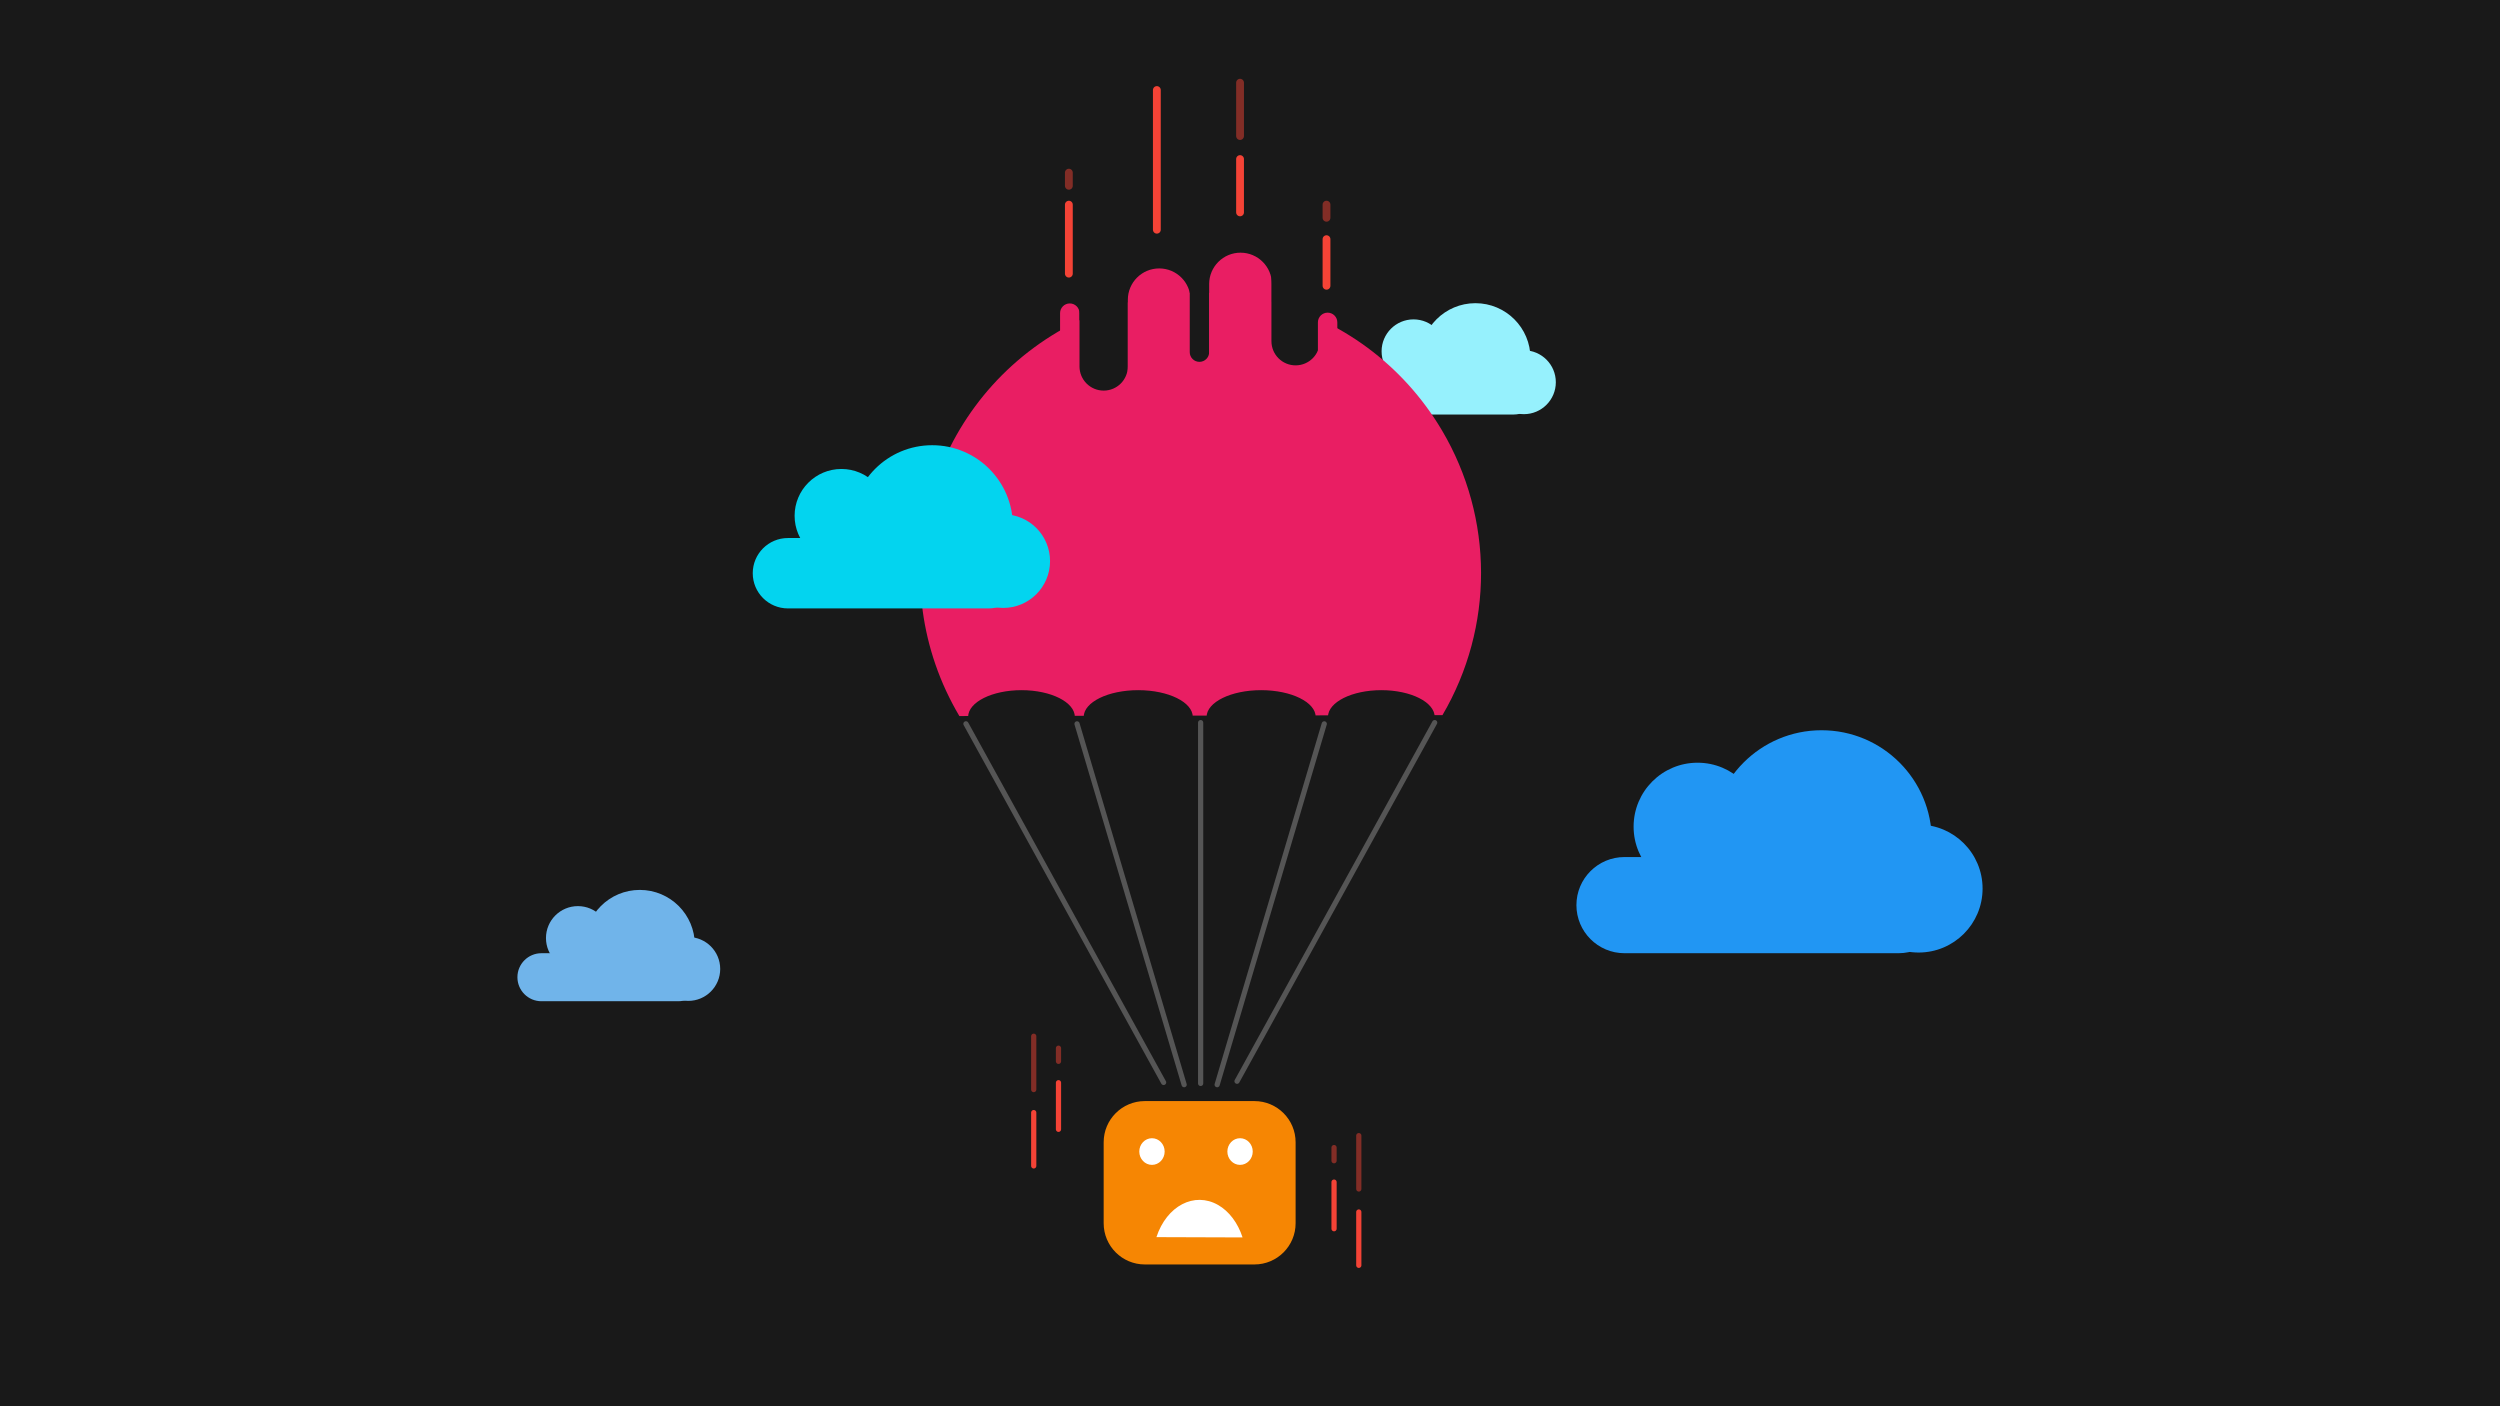 <svg xmlns="http://www.w3.org/2000/svg" xmlns:xlink="http://www.w3.org/1999/xlink" width="960pt" height="540pt" viewBox="0 0 960 540" version="1.1">
<rect x="0" y="0" width="960" height="540" fill="#333333" stroke="none"/>
<defs>
<clipPath id="clip1">
  <path d="M 0 0 L 959.762 0 L 959.762 540 L 0 540 Z M 0 0 "/>
</clipPath>
</defs>
<g id="surface1">
<g clip-path="url(#clip1)" clip-rule="nonzero" style="&#10;    fill: #eee;&#10;">
<path style=" stroke:none;fill-rule:nonzero;fill:transparent;fill-opacity:1;" d="M 0 540 L 959.762 540 L 959.762 0 L 0 0 Z M 0 540 "/>
</g>
<rect x="0" y="0" width="960" height="540" style="fill: #191919;fill-opacity:1;stroke:none;"/>
<path style="stroke:none;fill-rule:nonzero;fill: #96f1fd;fill-opacity:1;" d="M 530.531 134.906 C 530.531 128.133 536.023 122.645 542.797 122.645 C 549.566 122.645 555.059 128.133 555.059 134.906 C 555.059 141.68 549.566 147.172 542.797 147.172 C 536.023 147.172 530.531 141.68 530.531 134.906 "/>
<path style="stroke:none;fill-rule:nonzero;fill: #96f1fd;fill-opacity:1;" d="M 545.434 137.555 C 545.434 125.883 554.895 116.422 566.566 116.422 C 578.238 116.422 587.703 125.883 587.703 137.555 C 587.703 149.227 578.238 158.691 566.566 158.691 C 554.895 158.691 545.434 149.227 545.434 137.555 "/>
<path style="stroke:none;fill-rule:nonzero;fill: #96f1fd;fill-opacity:1;" d="M 519.57 149.949 C 519.57 144.859 523.695 140.73 528.789 140.73 L 581.328 140.73 C 586.422 140.73 590.551 144.859 590.551 149.949 C 590.551 155.039 586.422 159.168 581.328 159.168 L 528.789 159.168 C 523.695 159.168 519.57 155.039 519.57 149.949 "/>
<path style="stroke:none;fill-rule:nonzero;fill: #96f1fd;fill-opacity:1;" d="M 572.91 146.777 C 572.91 140.004 578.402 134.512 585.176 134.512 C 591.945 134.512 597.438 140.004 597.438 146.777 C 597.438 153.551 591.945 159.039 585.176 159.039 C 578.402 159.039 572.91 153.551 572.91 146.777 "/>
<path style="fill:none;stroke-width: 30px;stroke-linecap:round;stroke-linejoin:round;stroke: #F44336;stroke-opacity:1;stroke-miterlimit:10;" d="M 4761.797 4584.414 L 4761.797 4789.219 " transform="matrix(0.1,0,0,-0.1,0,540)"/>
<path style="fill:none;stroke-width: 30;stroke-linecap:round;stroke-linejoin:round;stroke: #F44336;stroke-opacity:0.478;stroke-miterlimit:10;" d="M 4761.797 4877.578 L 4761.797 5082.422 " transform="matrix(0.1,0,0,-0.1,0,540)"/>
<path style="fill:none;stroke-width: 30;stroke-linecap:round;stroke-linejoin:round;stroke: #F44336;stroke-opacity:1;stroke-miterlimit:10;" d="M 5093.789 4302.656 L 5093.789 4481.641 " transform="matrix(0.1,0,0,-0.1,0,540)"/>
<path style="fill:none;stroke-width: 30;stroke-linecap:round;stroke-linejoin:round;stroke: #F44336;stroke-opacity:0.478;stroke-miterlimit:10;" d="M 5093.789 4563.711 L 5093.789 4614.219 " transform="matrix(0.1,0,0,-0.1,0,540)"/>
<path style="stroke:none;fill-rule:nonzero;fill: #E91E63;fill-opacity:1;" d="M 368.395 274.961 C 338.09 223.789 355.008 157.746 406.176 127.441 C 457.348 97.137 523.395 114.055 553.695 165.223 C 573.66 198.934 573.738 240.828 553.902 274.613 "/>
<path style="stroke:none;fill-rule:nonzero;fill: #E91E63;fill-opacity:1;" d="M 407.07 120.242 C 407.07 118.184 408.738 116.516 410.797 116.516 C 412.855 116.516 414.527 118.184 414.527 120.242 L 414.527 164.621 C 414.527 166.68 412.855 168.352 410.797 168.352 C 408.738 168.352 407.07 166.68 407.07 164.621 "/>
<path style="stroke:none;fill-rule:nonzero;fill: #191919;fill-opacity:1;" d="M 414.527 107.441 C 414.527 102.316 418.684 98.16 423.809 98.16 C 428.934 98.16 433.09 102.316 433.09 107.441 L 433.09 140.711 C 433.09 145.84 428.934 149.992 423.809 149.992 C 418.684 149.992 414.527 145.84 414.527 140.711 "/>
<path style="stroke:none;fill-rule:nonzero;fill: #E91E63;fill-opacity:1;" d="M 433.09 115.125 C 433.09 108.469 438.484 103.074 445.141 103.074 C 451.797 103.074 457.191 108.469 457.191 115.125 L 457.191 142.855 C 457.191 149.512 451.797 154.906 445.141 154.906 C 438.484 154.906 433.09 149.512 433.09 142.855 "/>
<path style="stroke:none;fill-rule:nonzero;fill: #191919;fill-opacity:1;" d="M 456.859 90.848 C 456.859 88.789 458.527 87.121 460.586 87.121 C 462.645 87.121 464.316 88.789 464.316 90.848 L 464.316 135.227 C 464.316 137.285 462.645 138.953 460.586 138.953 C 458.527 138.953 456.859 137.285 456.859 135.227 "/>
<path style="stroke:none;fill-rule:nonzero;fill: #E91E63;fill-opacity:1;" d="M 464.316 109.078 C 464.316 102.426 469.711 97.027 476.367 97.027 C 483.023 97.027 488.418 102.426 488.418 109.078 L 488.418 136.812 C 488.418 143.469 483.023 148.863 476.367 148.863 C 469.711 148.863 464.316 143.469 464.316 136.812 "/>
<path style="stroke:none;fill-rule:nonzero;fill: #191919;fill-opacity:1;" d="M 488.23 97.75 C 488.23 92.621 492.383 88.469 497.512 88.469 C 502.637 88.469 506.793 92.621 506.793 97.75 L 506.793 131.02 C 506.793 136.145 502.637 140.301 497.512 140.301 C 492.383 140.301 488.23 136.145 488.23 131.02 "/>
<path style="stroke:none;fill-rule:nonzero;fill: #E91E63;fill-opacity:1;" d="M 506.078 123.785 C 506.078 121.727 507.746 120.059 509.805 120.059 C 511.863 120.059 513.531 121.727 513.531 123.785 L 513.531 168.164 C 513.531 170.223 511.863 171.895 509.805 171.895 C 507.746 171.895 506.078 170.223 506.078 168.164 "/>
<path style="fill:none;stroke-width:20;stroke-linecap:round;stroke-linejoin:round;stroke: #555;stroke-miterlimit:10;" d="M 3709.219 2620.508 L 4468.281 1243.438 " transform="matrix(0.1,0,0,-0.1,0,540)"/>
<path style="fill:none;stroke-width:20;stroke-linecap:round;stroke-linejoin:round;stroke: #555;stroke-miterlimit:10;" d="M 5509.219 2625.117 L 4750.156 1248.047 " transform="matrix(0.1,0,0,-0.1,0,540)"/>
<path style="fill:none;stroke-width:20;stroke-linecap:round;stroke-linejoin:round;stroke: #555;stroke-miterlimit:10;" d="M 4135.781 2620.352 L 4547.07 1234.883 " transform="matrix(0.1,0,0,-0.1,0,540)"/>
<path style="fill:none;stroke-width: 20px;stroke-linecap:round;stroke-linejoin:round;stroke: #555;stroke-miterlimit:10;" d="M 4610.469 2625.117 L 4610.469 1239.648 " transform="matrix(0.1,0,0,-0.1,0,540)"/>
<path style="fill:none;stroke-width:20;stroke-linecap:round;stroke-linejoin:round;stroke: #555;stroke-miterlimit:10;" d="M 5085.156 2620.352 L 4673.828 1234.883 " transform="matrix(0.1,0,0,-0.1,0,540)"/>
<path style="stroke:none;fill-rule:nonzero;fill: #191919;fill-opacity:1;" d="M 371.758 275.285 C 371.789 269.602 380.992 265.008 392.309 265.023 C 403.602 265.039 412.742 269.645 412.742 275.316 "/>
<path style="stroke:none;fill-rule:nonzero;fill: #191919;fill-opacity:1;" d="M 416.137 275.297 C 416.172 269.605 425.578 265.004 437.145 265.023 C 448.691 265.039 458.031 269.648 458.031 275.324 "/>
<path style="stroke:none;fill-rule:nonzero;fill: #191919;fill-opacity:1;" d="M 463.328 275.297 C 463.363 269.605 472.77 265.004 484.34 265.023 C 495.887 265.039 505.227 269.648 505.227 275.324 "/>
<path style="stroke:none;fill-rule:nonzero;fill: #191919;fill-opacity:1;" d="M 509.938 275.285 C 509.969 269.602 519.172 265.008 530.488 265.023 C 541.781 265.039 550.922 269.645 550.922 275.316 "/>
<path style="fill:none;stroke-width: 30;stroke-linecap:round;stroke-linejoin:round;stroke: #f44336;stroke-opacity:1;stroke-miterlimit:10;" d="M 4104.414 4349.18 L 4104.414 4614.141 " transform="matrix(0.1,0,0,-0.1,0,540)"/>
<path style="fill:none;stroke-width: 30;stroke-linecap:round;stroke-linejoin:round;stroke: #F44336;stroke-opacity:0.478;stroke-miterlimit:10;" d="M 4104.414 4686.562 L 4104.414 4737.031 " transform="matrix(0.1,0,0,-0.1,0,540)"/>
<path style="fill:none;stroke-width: 30;stroke-linecap:round;stroke-linejoin:round;stroke: #F44336;stroke-opacity:1;stroke-miterlimit:10;" d="M 4442.305 4517.891 L 4442.305 5054.297 " transform="matrix(0.1,0,0,-0.1,0,540)"/>
<path style="fill:none;stroke-width:20;stroke-linecap:round;stroke-linejoin:round;stroke: #F44336;stroke-opacity:1;stroke-miterlimit:10;" d="M 5217.773 541.133 L 5217.773 745.938 " transform="matrix(0.1,0,0,-0.1,0,540)"/>
<path style="fill:none;stroke-width:20;stroke-linecap:round;stroke-linejoin:round;stroke: #F44336;stroke-opacity:0.478;stroke-miterlimit:10;" d="M 5217.773 834.297 L 5217.773 1039.141 " transform="matrix(0.1,0,0,-0.1,0,540)"/>
<path style="fill:none;stroke-width:20;stroke-linecap:round;stroke-linejoin:round;stroke: #F44336;stroke-opacity:1;stroke-miterlimit:10;" d="M 5122.734 681.719 L 5122.734 860.742 " transform="matrix(0.1,0,0,-0.1,0,540)"/>
<path style="fill:none;stroke-width:20;stroke-linecap:round;stroke-linejoin:round;stroke: #F44336;stroke-opacity:0.478;stroke-miterlimit:10;" d="M 5122.734 942.812 L 5122.734 993.281 " transform="matrix(0.1,0,0,-0.1,0,540)"/>
<path style="stroke:none;fill-rule:nonzero;fill: #F68603;fill-opacity:1;" d="M 423.809 438.625 C 423.809 429.895 430.887 422.816 439.617 422.816 L 481.699 422.816 C 490.434 422.816 497.512 429.895 497.512 438.625 L 497.512 469.738 C 497.512 478.469 490.434 485.551 481.699 485.551 L 439.617 485.551 C 430.887 485.551 423.809 478.469 423.809 469.738 "/>
<path style="fill:none;stroke-width:20;stroke-linecap:round;stroke-linejoin:round;stroke: #F44336;stroke-opacity:1;stroke-miterlimit:10;" d="M 3969.531 922.852 L 3969.531 1127.656 " transform="matrix(0.1,0,0,-0.1,0,540)"/>
<path style="fill:none;stroke-width:20;stroke-linecap:round;stroke-linejoin:round;stroke: #F44336;stroke-opacity:0.478;stroke-miterlimit:10;" d="M 3969.531 1216.016 L 3969.531 1420.859 " transform="matrix(0.1,0,0,-0.1,0,540)"/>
<path style="fill:none;stroke-width:20;stroke-linecap:round;stroke-linejoin:round;stroke: #F44336;stroke-opacity:1;stroke-miterlimit:10;" d="M 4064.609 1063.438 L 4064.609 1242.422 " transform="matrix(0.1,0,0,-0.1,0,540)"/>
<path style="fill:none;stroke-width:20;stroke-linecap:round;stroke-linejoin:round;stroke: #F44336;stroke-opacity:0.478;stroke-miterlimit:10;" d="M 4064.609 1324.492 L 4064.609 1374.961 " transform="matrix(0.1,0,0,-0.1,0,540)"/>
<path style="stroke:none;fill-rule:nonzero;fill: #03d4ef;fill-opacity:1;" d="M 305.129 198.062 C 305.129 188.137 313.18 180.086 323.109 180.086 C 333.039 180.086 341.09 188.137 341.09 198.062 C 341.09 207.992 333.039 216.043 323.109 216.043 C 313.18 216.043 305.129 207.992 305.129 198.062 "/>
<path style="stroke:none;fill-rule:nonzero;fill: #03d4ef;fill-opacity:1;" d="M 326.977 201.949 C 326.977 184.836 340.848 170.961 357.961 170.961 C 375.074 170.961 388.945 184.836 388.945 201.949 C 388.945 219.062 375.074 232.934 357.961 232.934 C 340.848 232.934 326.977 219.062 326.977 201.949 "/>
<path style="stroke:none;fill-rule:nonzero;fill: #03d4ef;fill-opacity:1;" d="M 289.055 220.117 C 289.055 212.652 295.105 206.602 302.57 206.602 L 379.605 206.602 C 387.066 206.602 393.121 212.652 393.121 220.117 L 393.117 220.117 C 393.117 227.582 387.066 233.633 379.605 233.633 L 302.57 233.633 C 295.105 233.633 289.055 227.582 289.055 220.117 "/>
<path style="stroke:none;fill-rule:nonzero;fill: #03d4ef;fill-opacity:1;" d="M 367.262 215.465 C 367.262 205.535 375.309 197.484 385.238 197.484 C 395.172 197.484 403.219 205.535 403.219 215.465 C 403.219 225.395 395.172 233.445 385.238 233.445 C 375.309 233.445 367.262 225.395 367.262 215.465 "/>
<path style="stroke:none;fill-rule:nonzero;fill: #70b4ea;fill-opacity:1;" d="M 209.652 360.211 C 209.652 353.438 215.141 347.949 221.914 347.949 C 228.688 347.949 234.18 353.438 234.18 360.211 C 234.18 366.984 228.688 372.477 221.914 372.477 C 215.141 372.477 209.652 366.984 209.652 360.211 "/>
<path style="stroke:none;fill-rule:nonzero;fill: #70b4ea;fill-opacity:1;" d="M 224.551 362.859 C 224.551 351.188 234.016 341.727 245.688 341.727 C 257.359 341.727 266.82 351.188 266.82 362.859 C 266.82 374.531 257.359 383.996 245.688 383.996 C 234.016 383.996 224.551 374.531 224.551 362.859 "/>
<path style="stroke:none;fill-rule:nonzero;fill: #70b4ea;fill-opacity:1;" d="M 198.688 375.254 C 198.688 370.164 202.816 366.035 207.906 366.035 L 260.449 366.035 C 265.539 366.035 269.668 370.164 269.668 375.254 C 269.668 380.348 265.539 384.473 260.449 384.473 L 207.906 384.473 C 202.816 384.473 198.688 380.348 198.688 375.254 "/>
<path style="stroke:none;fill-rule:nonzero;fill: #70b4ea;fill-opacity:1;" d="M 252.031 372.082 C 252.031 365.309 257.52 359.816 264.293 359.816 C 271.066 359.816 276.559 365.309 276.559 372.082 C 276.559 378.855 271.066 384.344 264.293 384.344 C 257.52 384.344 252.031 378.855 252.031 372.082 "/>
<path style="stroke:none;fill-rule:nonzero;fill: #2196f3;fill-opacity:1;" d="M 627.301 317.441 C 627.301 303.875 638.297 292.879 651.863 292.879 C 665.43 292.879 676.43 303.875 676.43 317.441 C 676.43 331.008 665.43 342.004 651.863 342.004 C 638.297 342.004 627.301 331.008 627.301 317.441 "/>
<path style="stroke:none;fill-rule:nonzero;fill: #2196f3;fill-opacity:1;" d="M 657.145 322.746 C 657.145 299.367 676.098 280.414 699.48 280.414 C 722.859 280.414 741.812 299.367 741.812 322.746 C 741.812 346.125 722.859 365.078 699.48 365.078 C 676.098 365.078 657.145 346.125 657.145 322.746 "/>
<path style="stroke:none;fill-rule:nonzero;fill: #2196f3;fill-opacity:1;" d="M 605.344 347.57 C 605.344 337.371 613.609 329.105 623.809 329.105 L 729.047 329.105 C 739.246 329.105 747.512 337.371 747.512 347.57 C 747.512 357.77 739.246 366.035 729.047 366.035 L 623.809 366.035 C 613.609 366.035 605.344 357.77 605.344 347.57 "/>
<path style="stroke:none;fill-rule:nonzero;fill: #2196f3;fill-opacity:1;" d="M 712.184 341.215 C 712.184 327.648 723.184 316.652 736.746 316.652 C 750.312 316.652 761.312 327.648 761.312 341.215 C 761.312 354.781 750.312 365.777 736.746 365.777 C 723.184 365.777 712.184 354.781 712.184 341.215 "/>
<path style=" stroke:none;fill-rule:nonzero;fill:rgb(100%,100%,100%);fill-opacity:1;" d="M 444.066 475.059 C 448.02 463.027 458.621 457.5 467.746 462.711 C 471.973 465.129 475.336 469.586 477.145 475.172 "/>
<path style=" stroke:none;fill-rule:nonzero;fill:rgb(100%,100%,100%);fill-opacity:1;" d="M 437.484 442.195 C 437.484 439.367 439.664 437.074 442.355 437.074 C 445.047 437.074 447.227 439.367 447.227 442.195 C 447.227 445.023 445.047 447.316 442.355 447.316 C 439.664 447.316 437.484 445.023 437.484 442.195 "/>
<path style=" stroke:none;fill-rule:nonzero;fill:rgb(100%,100%,100%);fill-opacity:1;" d="M 471.309 442.195 C 471.309 439.367 473.488 437.074 476.18 437.074 C 478.867 437.074 481.051 439.367 481.051 442.195 C 481.051 445.023 478.867 447.316 476.18 447.316 C 473.488 447.316 471.309 445.023 471.309 442.195 "/>
</g>
</svg>